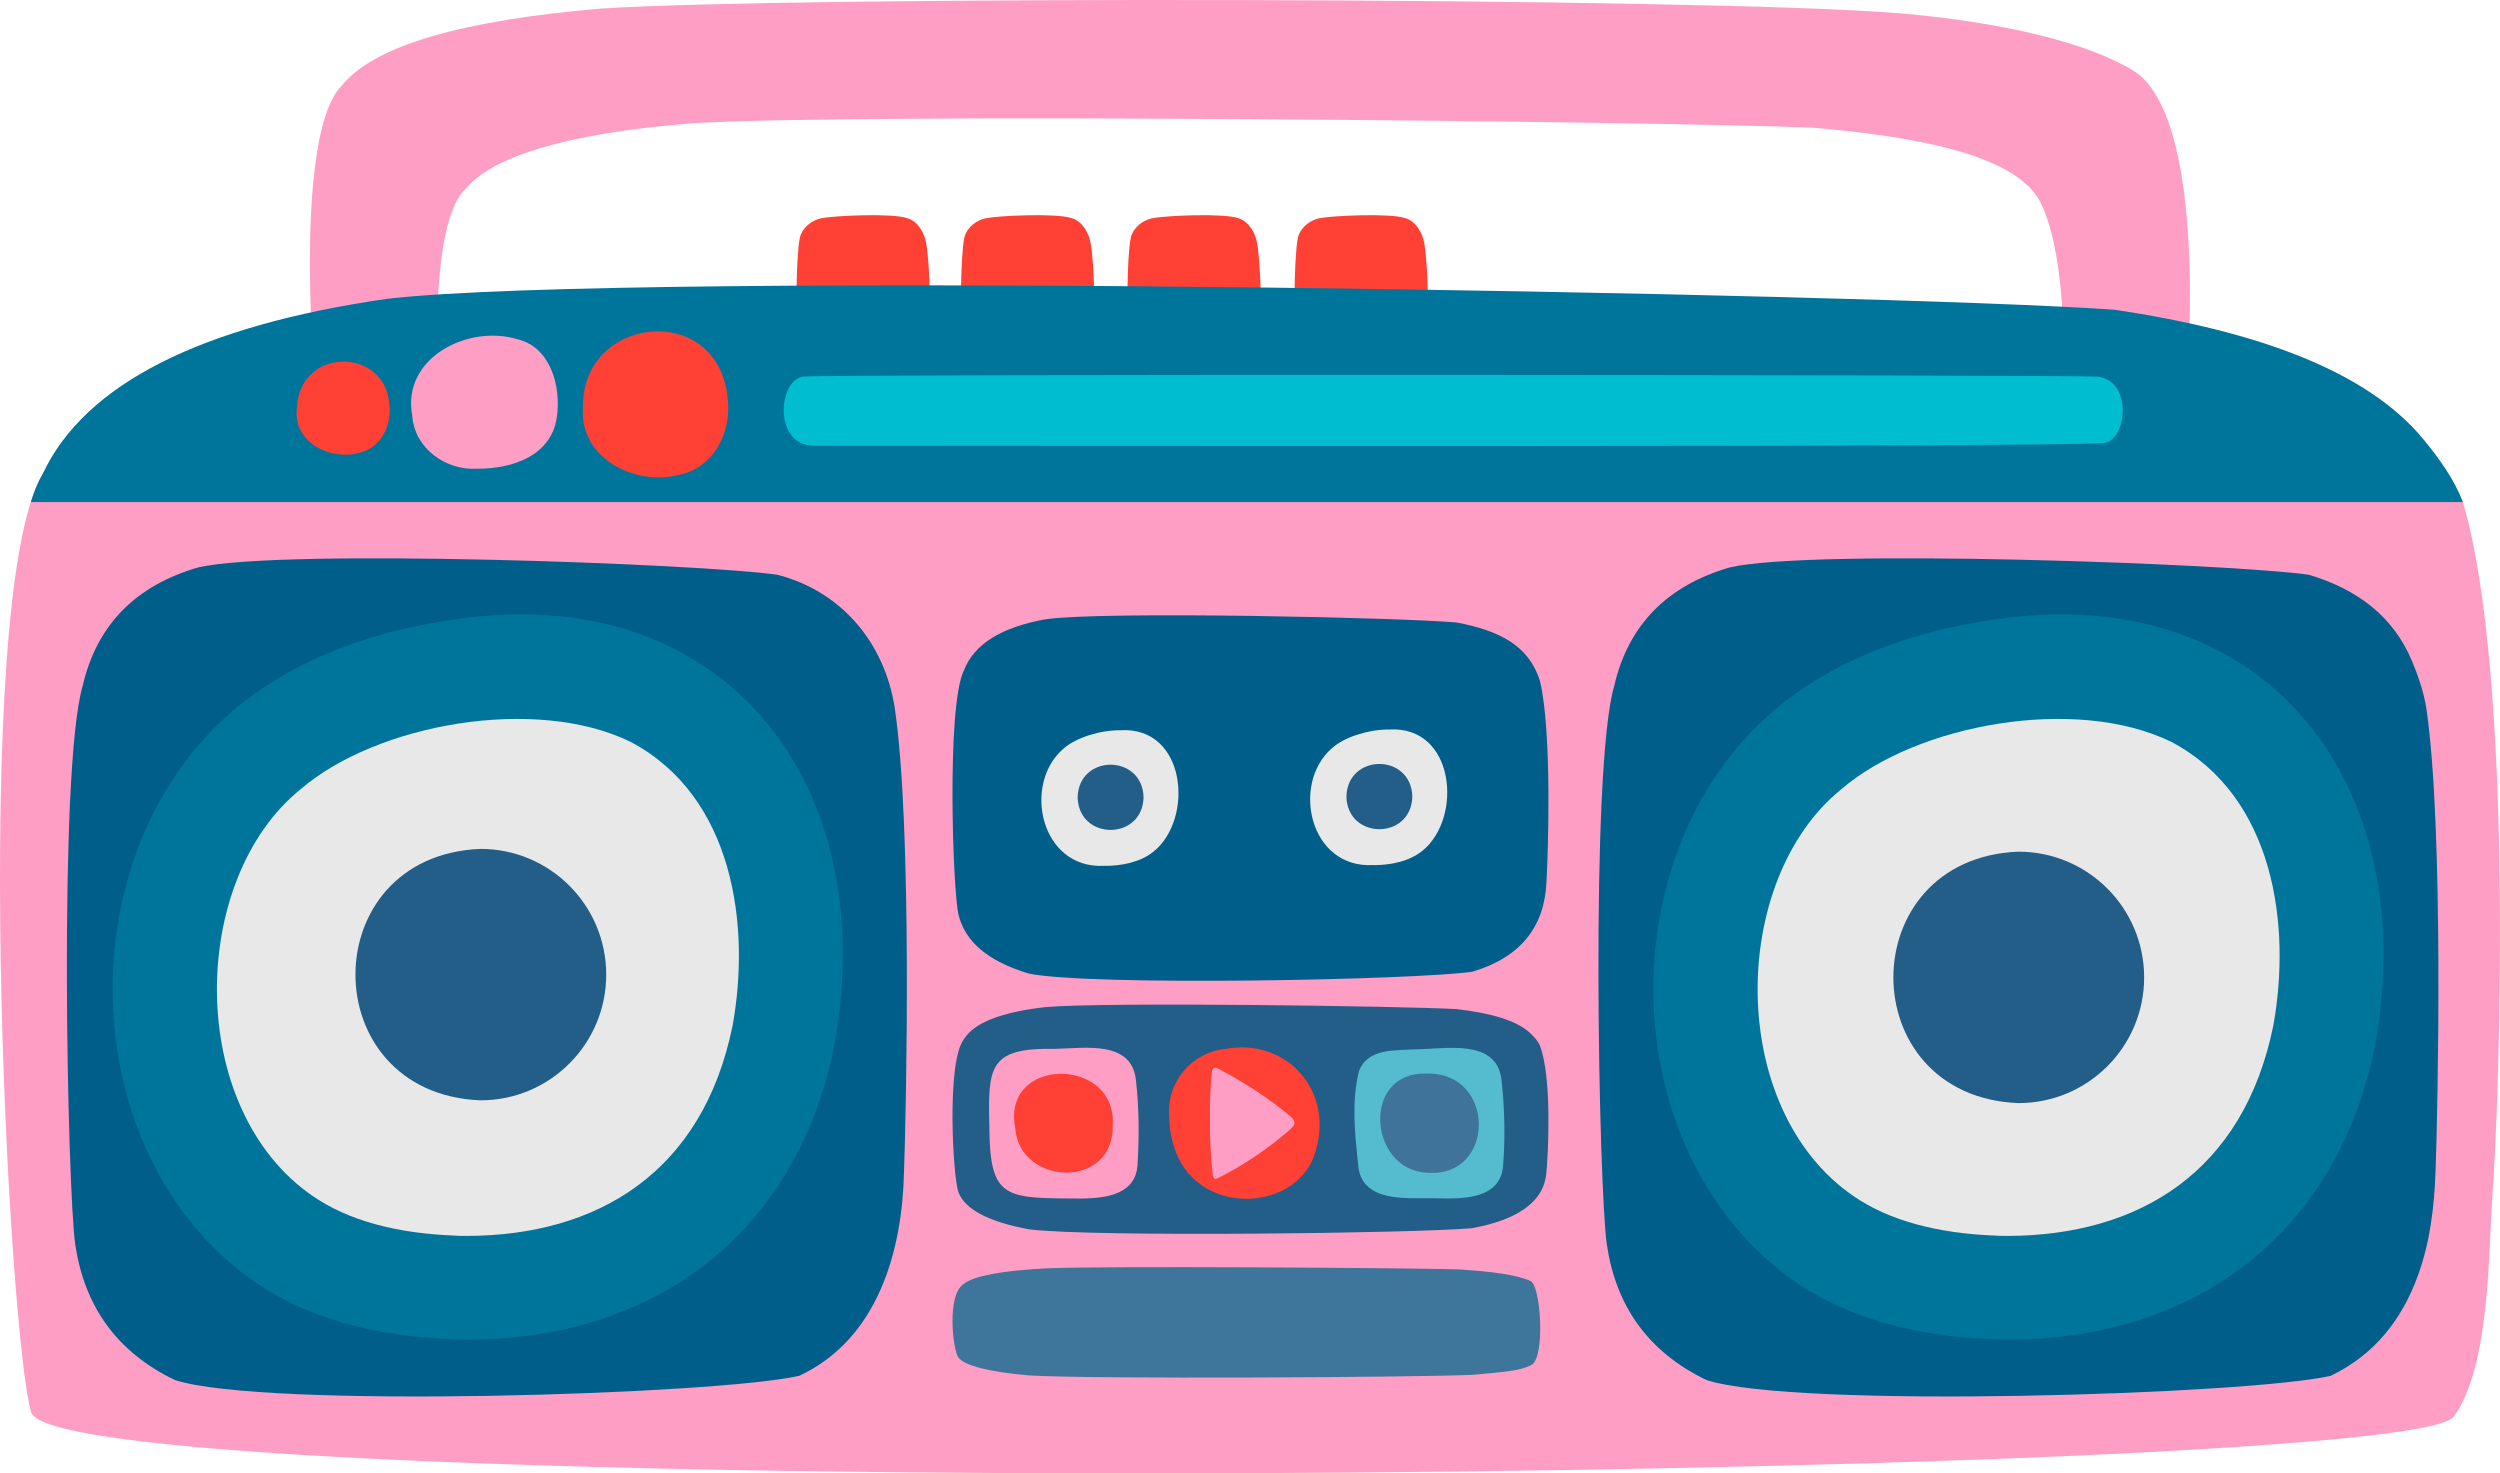 <?xml version="1.0" encoding="utf-8"?>
<!-- Generator: Adobe Illustrator 27.0.0, SVG Export Plug-In . SVG Version: 6.00 Build 0)  -->
<svg version="1.1" xmlns="http://www.w3.org/2000/svg" xmlns:xlink="http://www.w3.org/1999/xlink" x="0px" y="0px"
	 viewBox="0 0 157.382 92.756" enable-background="new 0 0 157.382 92.756" xml:space="preserve">
<g id="cassetteplayer_x5F_ghettoblaster_x5F_pink">
	<g id="cassetteplayer_x5F_ghettoblaster_00000000215555499931184890000010697376271125831611_">
		<g id="cassetteplayer_x5F_ghettoblaster_00000129889808162356758870000002358995017558158727_">
			<g>
				<path fill="#FF4035" d="M51.576,23.362c-0.839-0.231-1.265-0.808-1.364-1.67c-0.111-1.138-0.124-5.482,0.145-6.756
					c0.189-0.688,0.826-1.09,1.351-1.197c0.797-0.165,4.505-0.335,5.417,0c0.641,0.186,1.071,0.905,1.179,1.57
					c0.258,1.456,0.311,5.075,0.136,6.545c-0.145,1.061-0.825,1.532-1.468,1.639C56.342,23.623,53.092,23.695,51.576,23.362z"/>
				<path fill="#FF4035" d="M61.93,23.362c-0.839-0.231-1.265-0.808-1.364-1.67c-0.111-1.138-0.124-5.482,0.145-6.756
					c0.189-0.688,0.826-1.09,1.351-1.197c0.797-0.165,4.505-0.335,5.417,0c0.641,0.186,1.071,0.905,1.179,1.57
					c0.258,1.456,0.311,5.075,0.136,6.545c-0.145,1.061-0.825,1.532-1.468,1.639C66.696,23.623,63.445,23.695,61.93,23.362z"/>
				<path fill="#FF4035" d="M72.409,23.362c-0.839-0.231-1.265-0.808-1.364-1.67c-0.111-1.138-0.124-5.482,0.145-6.756
					c0.189-0.688,0.826-1.09,1.351-1.197c0.797-0.165,4.505-0.335,5.417,0c0.641,0.186,1.071,0.905,1.179,1.57
					c0.258,1.456,0.311,5.075,0.136,6.545c-0.145,1.061-0.825,1.532-1.468,1.639C77.175,23.623,73.925,23.695,72.409,23.362z"/>
				<path fill="#FF4035" d="M82.931,23.362c-0.839-0.231-1.265-0.808-1.364-1.67c-0.111-1.138-0.124-5.482,0.145-6.756
					c0.189-0.688,0.826-1.09,1.351-1.197c0.797-0.165,4.505-0.335,5.417,0c0.641,0.186,1.071,0.905,1.179,1.57
					c0.258,1.456,0.311,5.075,0.136,6.545c-0.145,1.061-0.825,1.532-1.468,1.639C87.697,23.623,84.447,23.695,82.931,23.362z"/>
				<path fill="#FF9EC5" d="M134.245,4.409c-2.803-1.67-7.852-2.98-14.599-3.567C107.089-0.2,49.458-0.245,37.829,0.541
					C29.06,1.28,23.536,2.879,21.525,5.381c-3.48,3.413-1.632,23.754-0.544,25.917c0.191,0.38,2.869,0.69,7.285,0.935
					c-0.842-5.25-1.523-17.816,0.979-20.27c1.739-2.165,6.518-3.548,14.103-4.187c10.06-0.68,61.275-0.134,70.774,0.261
					c5.837,0.508,12.79,1.548,14.355,4.75c2.07,4.234,1.394,14.244,1.116,16.427c-0.086,0.672-0.104,1.794-0.332,2.875
					c3.797-0.196,6.13-0.419,6.438-0.664c1.74-1.384,1.646-4.65,1.831-6.102C137.852,22.8,138.907,7.187,134.245,4.409z"/>
				<path fill="#FF9EC5" d="M156.904,75.283c-0.246,3.309-0.121,10.751-2.435,13.904c-3.01,4.104-150.817,5.48-152.51-0.287
					c-1.446-4.928-3.903-51.281,0.724-59.058c2.672-5.702,151.069-1.785,152.363,1.766
					C158.315,42.688,157.331,69.535,156.904,75.283z"/>
				<path fill="#005F8A" d="M56.91,73.75c-0.101,5.009-1.647,10.555-6.596,12.861C45.138,87.795,16.62,88.7,11.01,86.877
					c-3.681-1.769-5.707-4.671-6.275-8.555C4.25,75.003,3.66,48.385,5.211,43.148c0.896-3.84,3.358-6.294,7.266-7.428
					c5.183-1.206,31.568-0.237,36.461,0.462c4.101,1.061,6.774,4.348,7.395,8.426C57.431,52.07,57.053,69.878,56.91,73.75z"/>
				<path fill="#005F8A" d="M153.325,73.75c-0.082,2.228-0.338,4.434-1.113,6.557c-1.009,2.763-2.71,4.964-5.482,6.304
					c-5.176,1.184-33.694,2.089-39.304,0.266c-3.681-1.769-5.707-4.671-6.275-8.555c-0.485-3.319-1.075-29.937,0.476-35.174
					c0.896-3.84,3.358-6.294,7.266-7.428c5.183-1.206,31.568-0.237,36.461,0.462c3.007,0.901,5.317,2.593,6.506,5.474
					c0.392,0.95,0.733,1.947,0.889,2.952C153.846,52.07,153.468,69.878,153.325,73.75z"/>
				<path fill="#235E89" d="M97.352,73.801c-0.058,0.609-0.24,1.213-0.79,1.794c-0.716,0.756-1.923,1.358-3.89,1.724
					C89,77.642,68.767,77.89,64.787,77.391c-2.611-0.484-4.049-1.278-4.452-2.34c-0.344-0.908-0.762-8.188,0.338-9.62
					c0.636-1.05,2.382-1.721,5.155-2.032c3.677-0.33,22.397-0.065,25.869,0.126c2.133,0.246,3.772,0.709,4.616,1.497
					c0.278,0.26,0.52,0.532,0.631,0.807C97.722,67.871,97.453,72.742,97.352,73.801z"/>
				<path fill="#3E759A" d="M96.38,85.943c-0.716,0.364-1.741,0.432-3.708,0.609C89,86.708,68.767,86.827,64.787,86.587
					c-2.611-0.233-4.049-0.616-4.452-1.127c-0.344-0.437-0.762-3.945,0.338-4.635c0.636-0.506,2.382-0.829,5.155-0.979
					c3.677-0.159,22.397-0.031,25.869,0.061c2.133,0.119,3.772,0.342,4.616,0.721C97.019,80.805,97.298,85.573,96.38,85.943z"/>
				<path fill="#005F8A" d="M97.352,55.568c-0.135,2.763-1.599,4.699-4.68,5.608C89,61.693,68.767,62.088,64.787,61.293
					c-2.611-0.771-4.049-2.037-4.452-3.731c-0.344-1.447-0.762-13.055,0.338-15.339c0.636-1.675,2.382-2.745,5.155-3.239
					c3.677-0.526,22.397-0.103,25.869,0.202c2.73,0.527,4.538,1.453,5.247,3.674C97.722,46.114,97.453,53.88,97.352,55.568z"/>
				<path fill="#00759C" d="M29.424,84.325c-4.682-0.043-9.518-0.96-13.432-3.658C4.567,72.647,4.159,53.718,14.671,44.74
					c3.699-3.167,8.592-4.93,13.358-5.653c17.509-2.918,27.549,10.217,24.477,26.792C50.158,77.596,41.238,84.336,29.424,84.325
					C26.615,84.299,30.866,84.301,29.424,84.325z"/>
				<path fill="#00759C" d="M126.416,84.325c-4.682-0.043-9.518-0.96-13.432-3.658c-11.425-8.02-11.833-26.949-1.321-35.927
					c3.699-3.167,8.592-4.93,13.358-5.653c17.509-2.919,27.549,10.217,24.476,26.792C147.15,77.596,138.23,84.336,126.416,84.325
					C123.608,84.299,127.858,84.301,126.416,84.325z"/>
				<path fill="#E8E8E8" d="M69.692,54.507c-0.077-0.001-0.129-0.001-0.161-0.002v-0.002c-4.03,0.234-5.183-5.137-2.588-7.368
					c0.795-0.712,2.345-1.176,3.591-1.164c4.143-0.251,4.652,5.558,2.093,7.633C71.743,54.32,70.543,54.49,69.692,54.507z"/>
				<path fill="#235E89" d="M71.991,50.193c-0.069,2.737-4.082,2.737-4.151,0C67.91,47.456,71.922,47.457,71.991,50.193z"/>
				<path fill="#E8E8E8" d="M86.612,54.461c-0.077-0.001-0.129-0.001-0.161-0.002v-0.002c-4.03,0.234-5.183-5.137-2.588-7.368
					c0.795-0.712,2.345-1.176,3.591-1.164c4.143-0.251,4.652,5.558,2.093,7.633C88.663,54.274,87.464,54.444,86.612,54.461z"/>
				<path fill="#235E89" d="M88.911,50.148c-0.069,2.737-4.082,2.737-4.151,0C84.83,47.41,88.842,47.411,88.911,50.148z"/>
				<path fill="#FF9EC5" d="M66.399,66.03c-4.146-0.082-4.205,1.134-4.116,4.866c0.019,4.409,0.904,4.524,5.017,4.55
					c1.744,0.026,4.275,0.054,4.319-2.269c0.099-1.712,0.086-3.422-0.104-5.129C71.282,65.449,68.266,65.992,66.399,66.03z"/>
				<path fill="#54BCCE" d="M89.161,66.056c-1.293,0.089-3.083-0.101-3.618,1.403c-0.461,1.885-0.256,3.881-0.049,5.796
					c0.133,2.494,3.04,2.149,4.801,2.177c1.77,0.055,4.252,0.105,4.339-2.181c0.133-1.761,0.08-3.541-0.112-5.297
					C94.198,65.363,91.022,66.042,89.161,66.056z"/>
				<path fill="#FF4035" d="M77.111,66.037c-2.1,0.223-3.649,2.075-3.51,4.173c0.018,1.38,0.399,2.827,1.387,3.832
					c2.269,2.425,7.06,1.688,7.875-1.726C83.908,68.572,80.929,65.318,77.111,66.037z"/>
				<path fill="#FF4035" d="M70.051,70.797c0.11,4.12-5.862,3.862-6.137,0.235C63.017,66.505,70.275,66.483,70.051,70.797z"/>
				<path fill="#FF9EC5" d="M76.17,70.539c-0.009-1.058,0.016-1.978,0.106-2.895c0.048-0.489,0.104-0.53,0.533-0.304
					c1.51,0.795,2.938,1.718,4.261,2.797c0.554,0.452,0.561,0.609,0.026,1.072c-1.363,1.162-2.847,2.176-4.453,2.97
					c-0.174,0.082-0.251,0.021-0.283-0.162C76.211,72.915,76.166,71.568,76.17,70.539z"/>
				<path fill="#3F7399" d="M89.839,67.587c4.347-0.091,4.334,6.565,0.018,6.24C86.136,73.681,85.673,67.416,89.839,67.587z"/>
				<path fill="#00759C" d="M24.358,18.812C12.7,20.496,5.355,24.14,2.683,29.842c-0.273,0.458-0.52,1.055-0.745,1.766h153.108
					c-0.511-1.356-1.445-2.698-2.509-3.981c-3.547-4.277-10.439-6.791-19.409-8.128C118.528,18.46,39.818,17.021,24.358,18.812z"/>
				<path fill="#00BDD0" d="M50.571,23.71c-1.597,0.187-1.904,4.347,0.654,4.347c16.657,0.002,77.651,0.103,81.19-0.167
					c1.512-0.115,1.871-3.976-0.404-4.18C130.759,23.598,52.061,23.536,50.571,23.71z"/>
				<path fill="#FF4035" d="M36.699,25.685c-0.122-5.834,8.474-6.76,9.105-0.663c0.288,2.174-0.873,4.497-3.164,4.891
					C39.898,30.584,36.464,28.792,36.699,25.685z"/>
				<path fill="#FF9EC5" d="M30.044,29.505c-1.975,0.127-3.946-1.272-4.092-3.33c-0.687-3.643,3.524-5.776,6.641-4.814
					c2.089,0.506,2.737,3.002,2.462,4.893C34.72,28.689,32.243,29.523,30.044,29.505z"/>
				<path fill="#FF4035" d="M18.678,25.845c0.081-4.049,5.447-3.968,5.804-0.576c0.254,1.36-0.439,2.929-1.874,3.237
					C20.835,29.012,18.531,27.886,18.678,25.845z"/>
				<path fill="#E8E8E8" d="M29.395,77.804c-0.293-0.003-0.49-0.005-0.613-0.007V77.79c-3.811-0.124-6.869-0.962-9.089-2.492
					c-8.019-5.499-7.815-19.915-0.78-25.604c4.748-4.102,14.776-5.94,20.804-2.982c6.478,3.443,7.54,11.561,6.401,17.86
					C44.235,73.807,37.632,77.782,29.395,77.804z"/>
				<path fill="#235E89" d="M38.163,61.355c0,4.371-3.543,7.914-7.914,7.914c-10.498-0.417-10.495-15.413,0-15.829
					C34.62,53.44,38.163,56.984,38.163,61.355z"/>
				<path fill="#E8E8E8" d="M126.387,77.804c-0.293-0.003-0.49-0.005-0.613-0.007V77.79c-3.811-0.124-6.869-0.962-9.089-2.492
					c-8.019-5.499-7.815-19.915-0.78-25.604c4.748-4.102,14.776-5.94,20.804-2.982c6.478,3.443,7.54,11.561,6.401,17.86
					C141.228,73.807,134.625,77.782,126.387,77.804z"/>
				<path fill="#235E89" d="M134.98,61.53c0,4.371-3.543,7.914-7.914,7.914c-10.498-0.417-10.495-15.413,0-15.829
					C131.437,53.616,134.98,57.159,134.98,61.53z"/>
			</g>
		</g>
	</g>
</g>
<g id="Layer_1">
</g>
</svg>
